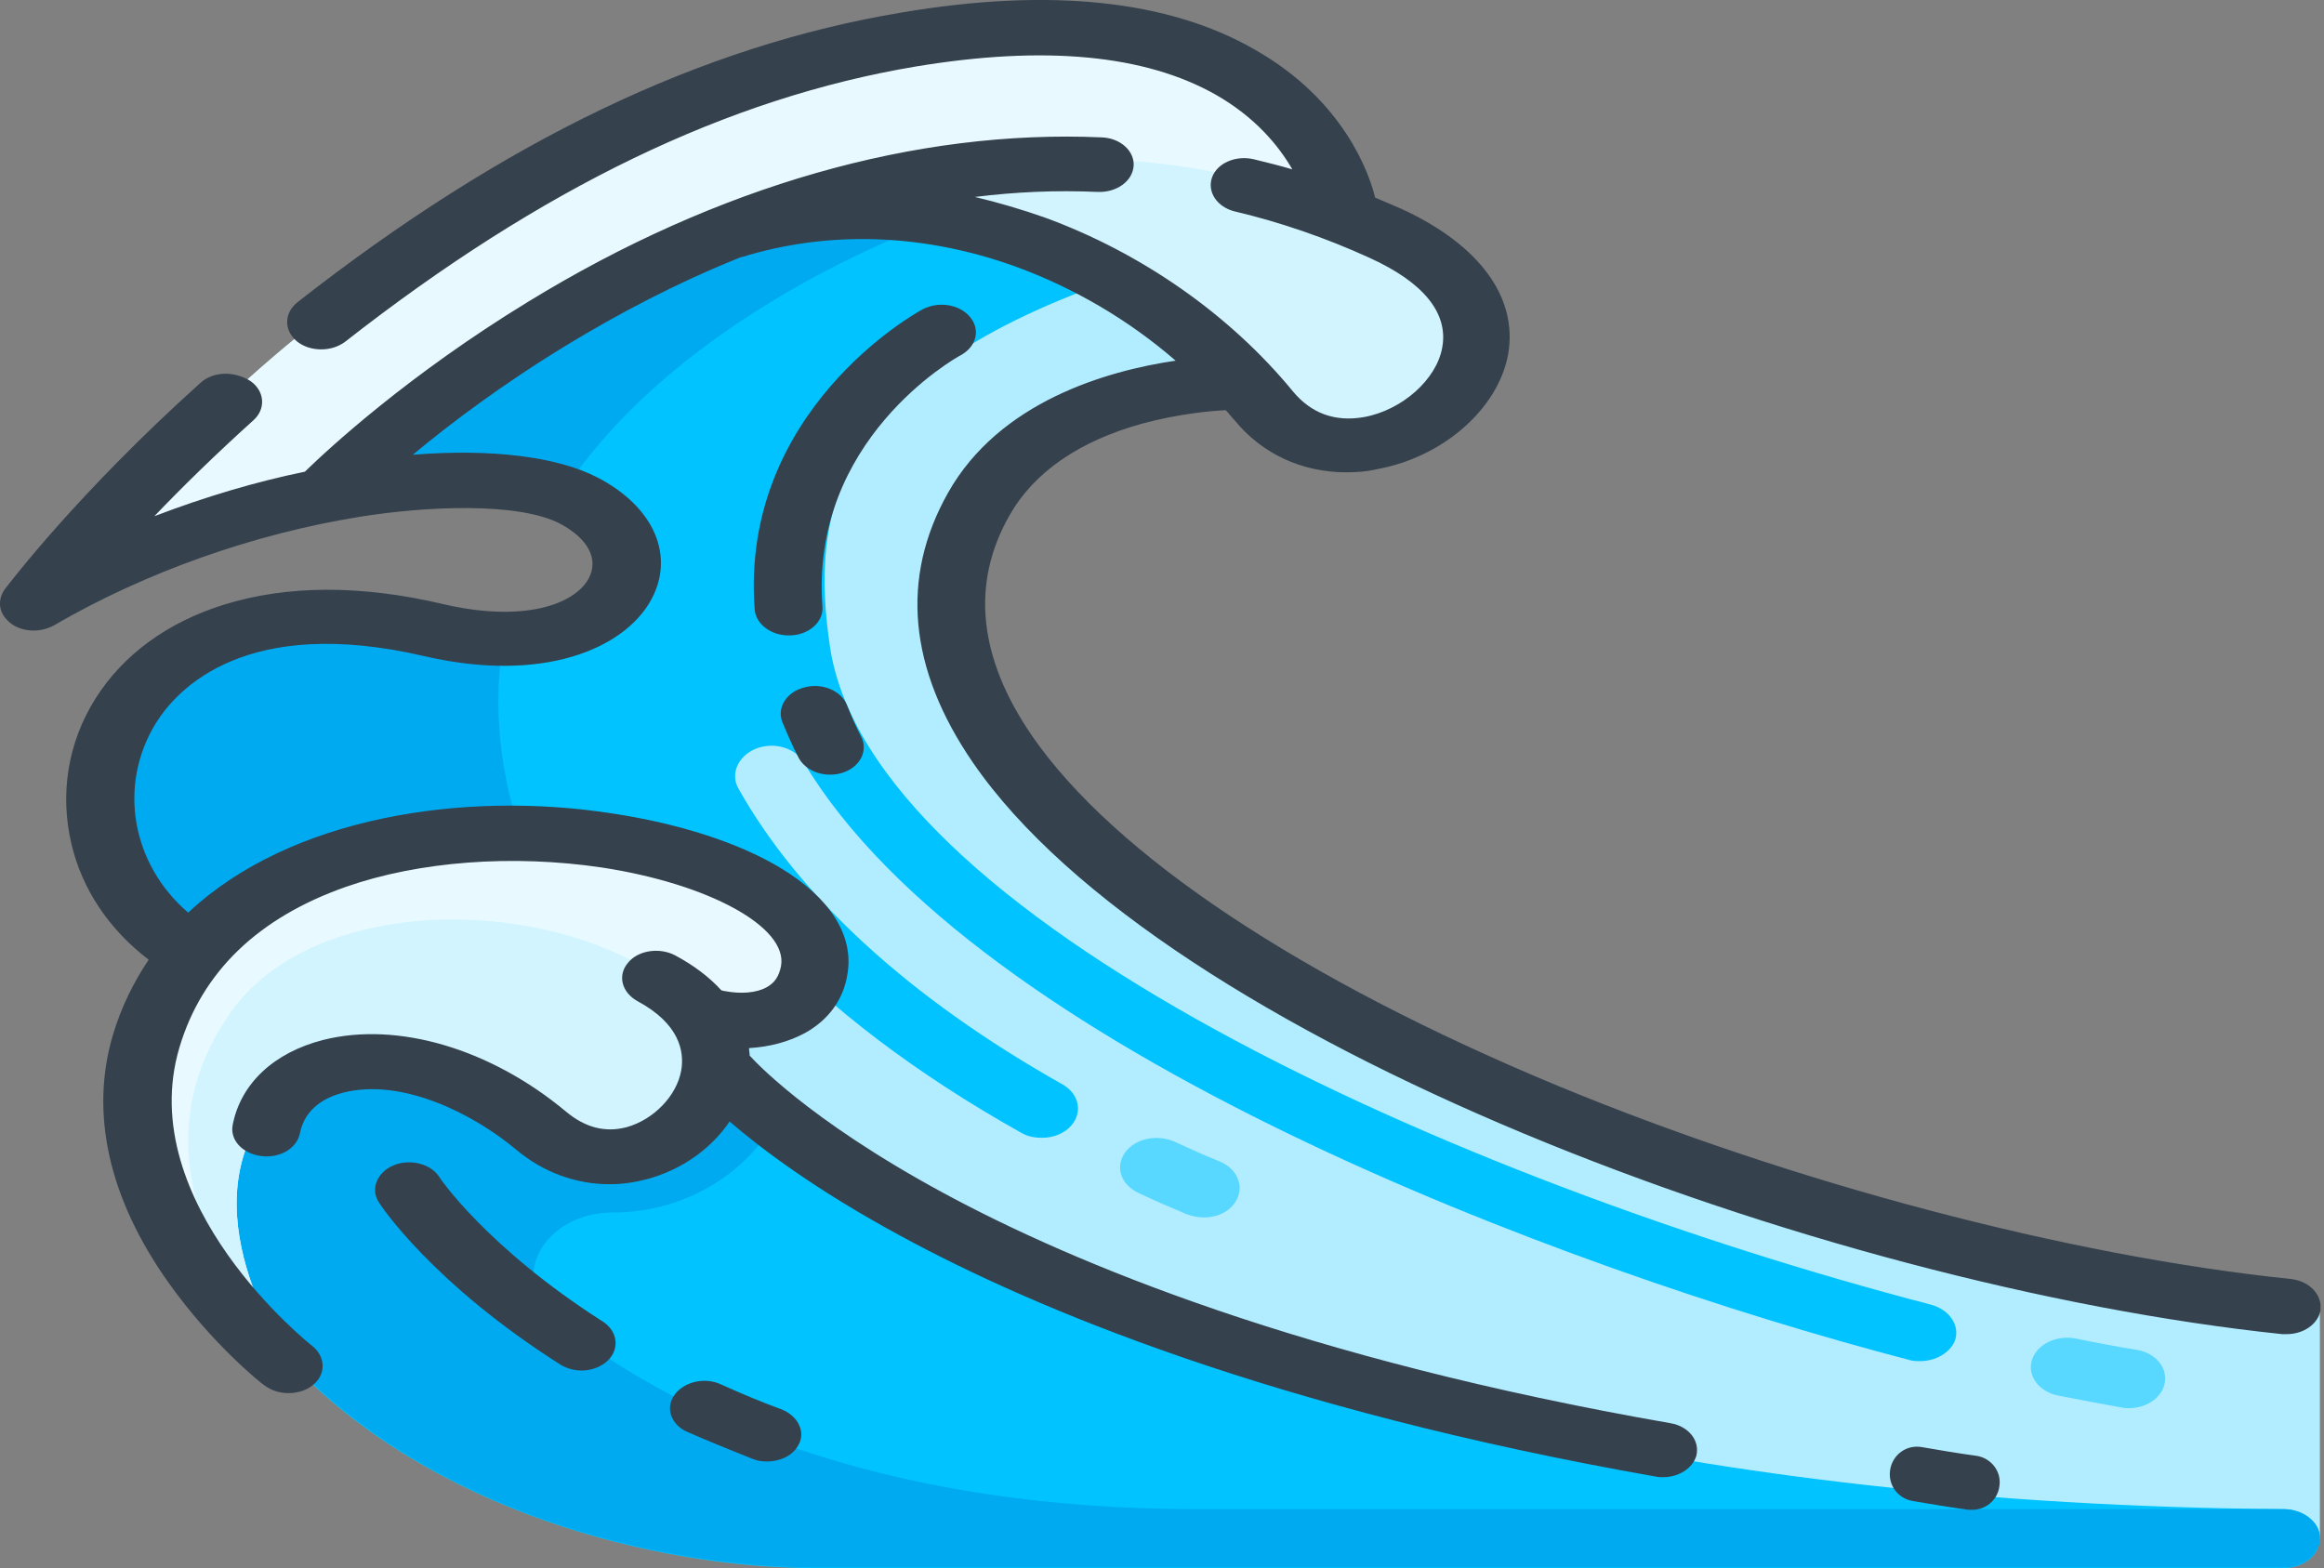<svg width="326" height="220" viewBox="0 0 326 220" fill="none" xmlns="http://www.w3.org/2000/svg">
<rect x="0" y="0" width="326" height="220" fill="#808080" stroke="none"/>
<g clip-path="url(#clip0_596_1080)">
<path d="M135.696 3.96C96.624 7.92 39.864 39.512 13.992 76.12C55.616 62.656 152.944 47.696 156.112 48.224L187.704 35.552C187.792 35.464 191.752 -1.76 135.696 3.96Z" fill="#E8FAFF"/>
<path d="M325.425 183.393C325.425 183.393 321.905 182.601 317.065 181.985C233.729 170.633 112.025 120.209 138.689 72.865C148.457 55.529 175.825 53.065 175.825 53.065V34.761H106.921L48.137 68.641C62.745 66.001 75.329 66.529 81.489 69.785C95.921 77.353 86.153 93.809 61.161 88.001C14.081 77.001 3.521 118.801 28.513 134.641L36.961 173.801L188.145 215.953H325.425V183.393Z" fill="#B2EDFF"/>
<path d="M270.865 183.04C203.369 165.44 122.057 128.48 116.425 90.728C113.697 72.336 116.425 52.624 157.521 38.808L151.713 34.672C120.825 27.192 87.297 33.44 63.537 51.216L37.049 71.104C37.401 71.016 37.753 70.84 38.105 70.752C56.937 65.824 73.921 65.824 81.489 69.784C95.921 77.352 86.153 93.808 61.161 88C14.081 77 3.521 118.8 28.513 134.64L32.209 151.712L107.273 131.736C116.513 141.504 128.481 150.656 143.265 158.928C144.145 159.456 145.201 159.632 146.169 159.632C147.753 159.632 149.337 159.016 150.305 157.872C151.889 156.024 151.361 153.472 149.073 152.152C127.337 139.92 112.025 125.664 103.577 110.616C102.433 108.592 103.489 106.128 105.953 105.072C108.505 104.016 111.497 104.896 112.729 106.92C136.753 147.136 218.857 178.024 267.785 190.784C268.313 190.96 268.841 190.96 269.369 190.96C271.481 190.96 273.505 189.816 274.209 188.144C275.001 186.032 273.505 183.744 270.865 183.04Z" fill="#00C3FF"/>
<path d="M194.217 32.208C188.233 28.688 170.809 22.44 154.089 22.44C139.217 22.44 125.665 24.64 113.521 28.16C138.425 30.184 165.441 42.064 177.145 56.32C191.401 73.744 221.233 48.136 194.217 32.208Z" fill="#D1F4FF"/>
<path d="M90.376 142.12C90.376 142.12 151.36 210.408 320.32 211.728C323.136 211.728 325.424 213.576 325.424 215.864C325.424 218.152 323.136 220 320.32 220H114.488C91.52 220 60.28 211.728 40.832 191.224C24.552 173.976 30.712 141.856 30.712 141.856L90.376 142.12Z" fill="#00C3FF"/>
<path d="M320.496 211.729C293.04 211.729 231.88 211.729 167.904 211.729C126.632 211.729 97.064 200.377 78.056 185.329C71.016 179.785 76.12 170.105 85.976 170.105H86.064C95.48 170.105 104.456 165.089 108.68 157.257C96.096 148.457 90.376 142.121 90.376 142.121L30.8 141.769C30.8 141.769 24.64 173.977 40.92 191.137C60.368 211.729 91.608 219.913 114.576 219.913H320.32C323.136 219.913 325.424 218.065 325.424 215.777C325.512 213.665 323.224 211.817 320.496 211.729Z" fill="#00AAF0"/>
<path d="M298.672 197.56C298.32 197.56 297.968 197.56 297.616 197.472C294.8 196.944 291.808 196.416 288.728 195.8C286 195.272 284.328 192.984 285.032 190.784C285.736 188.584 288.464 187.264 291.192 187.792C294.184 188.408 297 188.936 299.728 189.376C302.456 189.816 304.216 192.016 303.6 194.304C303.072 196.24 300.96 197.56 298.672 197.56Z" fill="#59D8FF"/>
<path d="M168.872 170.808C168.08 170.808 167.288 170.632 166.496 170.368C164.208 169.4 161.92 168.432 159.72 167.376C157.256 166.232 156.376 163.768 157.784 161.744C159.192 159.72 162.272 159.104 164.736 160.16C166.848 161.128 168.96 162.096 171.16 162.976C173.624 164.032 174.592 166.496 173.36 168.52C172.48 170.016 170.72 170.808 168.872 170.808Z" fill="#59D8FF"/>
<path d="M70.753 89.144C67.849 89.144 64.681 88.792 61.161 88C14.081 77 3.521 118.8 28.513 134.64L32.209 151.712L82.809 138.248C80.609 134.112 78.409 129.8 76.297 125.4C70.049 111.672 68.817 99.704 70.753 89.144Z" fill="#00AAF0"/>
<path d="M121.88 30.712C105.688 30.712 89.936 35.464 77.704 44L39.776 70.4C56.232 66.352 70.928 66 79.112 68.816C96.448 42.68 132.352 30.712 132.352 30.712H121.88Z" fill="#00AAF0"/>
<path d="M20.944 145.552C13.64 169.84 40.832 191.136 40.832 191.136C40.832 191.136 26.312 170.632 37.312 155.936C44.616 146.168 59.576 144.144 76.384 158.224C89.232 169.048 106.832 153.736 98.648 142.208C106.04 143.264 113.608 141.152 114.488 135.608C117.832 115.192 34.056 101.64 20.944 145.552Z" fill="#E8FAFF"/>
<path d="M37.313 155.936C44.617 146.168 59.577 144.144 76.385 158.224C89.233 169.048 106.833 153.736 98.648 142.208C83.6 125.664 45.585 123.728 32.56 141.768C19.009 160.512 30.625 180.224 40.833 191.136C40.833 191.224 26.313 170.72 37.313 155.936Z" fill="#D1F4FF"/>
<path d="M277.289 204.249C274.649 203.897 272.097 203.457 269.545 203.017C267.433 202.665 265.497 204.073 265.145 206.185C264.793 208.297 266.201 210.233 268.313 210.585C270.865 211.025 273.505 211.465 276.145 211.817C276.321 211.817 276.497 211.817 276.673 211.817C278.521 211.817 280.193 210.497 280.457 208.561C280.809 206.537 279.401 204.601 277.289 204.249Z" fill="#35414D"/>
<path d="M321.288 179.432C289.96 176.176 251.504 165.968 218.504 152.328C182.512 137.368 156.288 119.944 144.76 103.224C137.28 92.312 136.136 81.928 141.592 72.336C145.024 66.264 151.36 61.864 160.336 59.4C165.264 58.08 169.752 57.64 171.952 57.552C172.392 57.992 172.744 58.52 173.184 58.96C177.056 63.712 182.688 66.264 188.848 66.264C190.256 66.264 191.664 66.176 193.16 65.824C202.4 64.152 210.144 57.376 211.552 49.72C212.96 41.712 207.504 34.32 196.592 29.304C195.36 28.776 194.128 28.248 192.896 27.72C192.104 24.464 188.584 14.08 176 6.952C163.944 0 147.224 -1.76 126.456 1.76C98.384 6.424 70.664 19.712 41.712 42.416C39.864 43.912 39.776 46.288 41.624 47.872C42.592 48.664 43.824 49.016 45.056 49.016C46.288 49.016 47.432 48.664 48.4 47.96C76.032 26.312 102.168 13.728 128.48 9.328C146.52 6.336 160.6 7.656 170.544 13.288C176.088 16.456 179.344 20.416 181.28 23.76C179.52 23.232 177.672 22.792 175.912 22.352C173.36 21.736 170.72 22.88 170.016 24.904C169.312 26.928 170.72 29.04 173.184 29.656C179.52 31.152 185.944 33.352 192.104 36.168C199.672 39.6 203.192 43.912 202.312 48.752C201.52 53.24 196.68 57.552 191.312 58.52C187.264 59.224 183.92 57.992 181.368 54.912C172.48 44.088 160.072 35.464 146.608 30.536C143.352 29.392 140.096 28.424 136.752 27.632C142.384 26.928 148.104 26.664 154 26.928C156.64 27.016 158.84 25.432 159.016 23.32C159.192 21.208 157.168 19.36 154.528 19.272C128.48 18.128 100.672 26.048 74.096 42.328C57.376 52.536 46.2 62.832 42.768 66.176C35.904 67.584 28.776 69.696 21.648 72.424C25.52 68.376 30.184 63.8 35.552 58.96C37.312 57.376 37.136 54.912 35.2 53.504C32.912 52.008 29.92 52.096 28.16 53.68C10.912 69.168 1.32 81.84 0.704 82.632C-0.264 83.952 -0.264 85.624 0.88 86.856C2.376 88.616 5.368 88.968 7.568 87.736C20.416 80.256 35.64 74.888 50.424 72.512C59.664 71.016 72.688 70.4 78.584 73.48C82.544 75.592 84.04 78.496 82.544 81.224C80.52 84.832 73.392 87.384 62.128 84.744C50.512 82.016 40.216 82.104 31.416 84.832C23.496 87.296 17.248 91.872 13.376 98.032C9.504 104.192 8.36 111.408 10.032 118.448C11.528 124.784 15.312 130.416 20.856 134.64C18.744 137.808 16.984 141.328 15.84 145.2C12.584 156.112 15.224 168.08 23.584 179.872C29.744 188.584 36.784 194.216 37.136 194.392C38.104 195.096 39.248 195.448 40.48 195.448C41.712 195.448 42.944 195.096 43.912 194.304C45.76 192.808 45.672 190.344 43.824 188.848C43.56 188.672 18.656 168.872 25.168 146.96C28.336 136.312 36.256 128.744 48.488 124.432C58.784 120.824 71.896 119.856 84.392 121.704C99.44 123.992 110.528 130.064 109.56 135.52C109.296 136.928 108.68 137.896 107.536 138.512C106.128 139.304 103.928 139.48 101.64 139.04C101.464 139.04 101.376 138.952 101.2 138.952C99.528 137.104 97.328 135.432 94.688 134.024C92.488 132.88 89.496 133.32 88.088 135.08C86.592 136.84 87.208 139.216 89.408 140.448C95.304 143.616 96.008 147.488 95.568 150.128C94.952 153.736 91.696 157.08 87.912 158.136C84.92 158.928 82.104 158.224 79.376 155.936C68.816 147.136 55.792 143.264 45.32 145.904C38.456 147.664 33.792 151.976 32.648 157.784C32.208 159.896 33.968 161.832 36.608 162.184C39.248 162.536 41.624 161.128 42.064 159.016C42.768 155.408 45.76 153.912 48.136 153.296C56.408 151.184 66.44 156.288 72.424 161.304C76.208 164.472 80.784 166.144 85.536 166.144C87.296 166.144 89.056 165.88 90.728 165.44C95.656 164.12 99.792 161.128 102.344 157.344C106.744 161.128 114.4 166.936 126.28 173.36C145.024 183.568 178.728 197.736 232.232 207.152C232.584 207.24 232.936 207.24 233.288 207.24C235.488 207.24 237.424 206.008 237.952 204.248C238.48 202.136 236.896 200.112 234.344 199.672C182.776 190.696 150.392 177.144 132.352 167.376C112.992 156.904 105.512 148.456 105.336 148.28C105.248 148.192 105.248 148.192 105.16 148.104C105.16 147.752 105.072 147.4 105.072 147.048C107.976 146.872 110.616 146.168 112.904 144.936C116.248 143.088 118.36 140.184 118.888 136.576C119.768 131.208 116.424 125.928 109.384 121.704C103.488 118.184 95.216 115.544 85.976 114.136C65.12 110.88 40.744 114.576 26.4 128.04C18.48 121.264 16.456 110.176 21.912 101.376C24.904 96.624 34.496 86.24 59.488 92.048C76.208 95.92 87.472 90.992 91.256 84.304C94.776 78.056 91.784 71.104 83.776 66.968C78.144 64.064 68.904 62.92 57.904 63.8C63.184 59.4 70.664 53.768 79.816 48.224C86.504 44.176 94.688 39.776 103.928 36.08H104.016C116.248 32.296 129.536 32.736 142.472 37.4C150.656 40.392 158.312 44.88 164.912 50.6C155.32 52.008 140.184 56.32 132.968 69.168C126.28 81.048 127.424 93.808 136.488 107.008C163.152 145.728 254.672 180.312 320.144 187.176C320.32 187.176 320.584 187.176 320.76 187.176C323.136 187.176 325.16 185.768 325.512 183.832C325.776 181.632 323.928 179.696 321.288 179.432Z" fill="#35414D"/>
<path d="M112.817 96.449C110.353 97.065 108.945 99.265 109.737 101.289C110.441 102.961 111.145 104.633 112.025 106.305C112.817 107.801 114.577 108.681 116.425 108.681C117.041 108.681 117.657 108.593 118.185 108.417C120.649 107.625 121.793 105.337 120.825 103.401C120.033 101.905 119.417 100.409 118.801 98.913C118.009 96.889 115.281 95.745 112.817 96.449Z" fill="#35414D"/>
<path d="M134.817 49.809C137.017 48.577 137.545 46.201 136.049 44.441C134.553 42.681 131.649 42.241 129.449 43.385C128.393 43.913 103.753 57.729 105.865 85.537C106.041 87.561 108.153 89.145 110.617 89.145C110.705 89.145 110.793 89.145 110.881 89.145C113.521 89.057 115.545 87.209 115.369 85.097C113.609 61.777 133.937 50.249 134.817 49.809Z" fill="#35414D"/>
<path d="M109.649 197.736C106.745 196.68 103.841 195.448 101.113 194.216C98.825 193.16 95.921 193.864 94.601 195.712C93.281 197.56 94.161 199.936 96.449 200.904C99.441 202.224 102.521 203.456 105.601 204.688C106.217 204.952 106.921 205.04 107.625 205.04C109.385 205.04 111.145 204.248 111.937 202.84C113.081 200.992 112.025 198.704 109.649 197.736Z" fill="#35414D"/>
<path d="M84.569 185.416C68.289 175.032 61.601 165.176 61.601 165.088C60.369 163.24 57.465 162.536 55.177 163.504C52.889 164.472 51.921 166.848 53.153 168.696C53.417 169.136 60.633 180.048 78.673 191.488C79.553 192.016 80.609 192.28 81.577 192.28C82.985 192.28 84.393 191.752 85.361 190.784C86.945 189.112 86.593 186.736 84.569 185.416Z" fill="#35414D"/>
</g>
<defs>
<clipPath id="clip0_596_1080">
<rect width="325.512" height="220" fill="white"/>
</clipPath>
</defs>
</svg>
